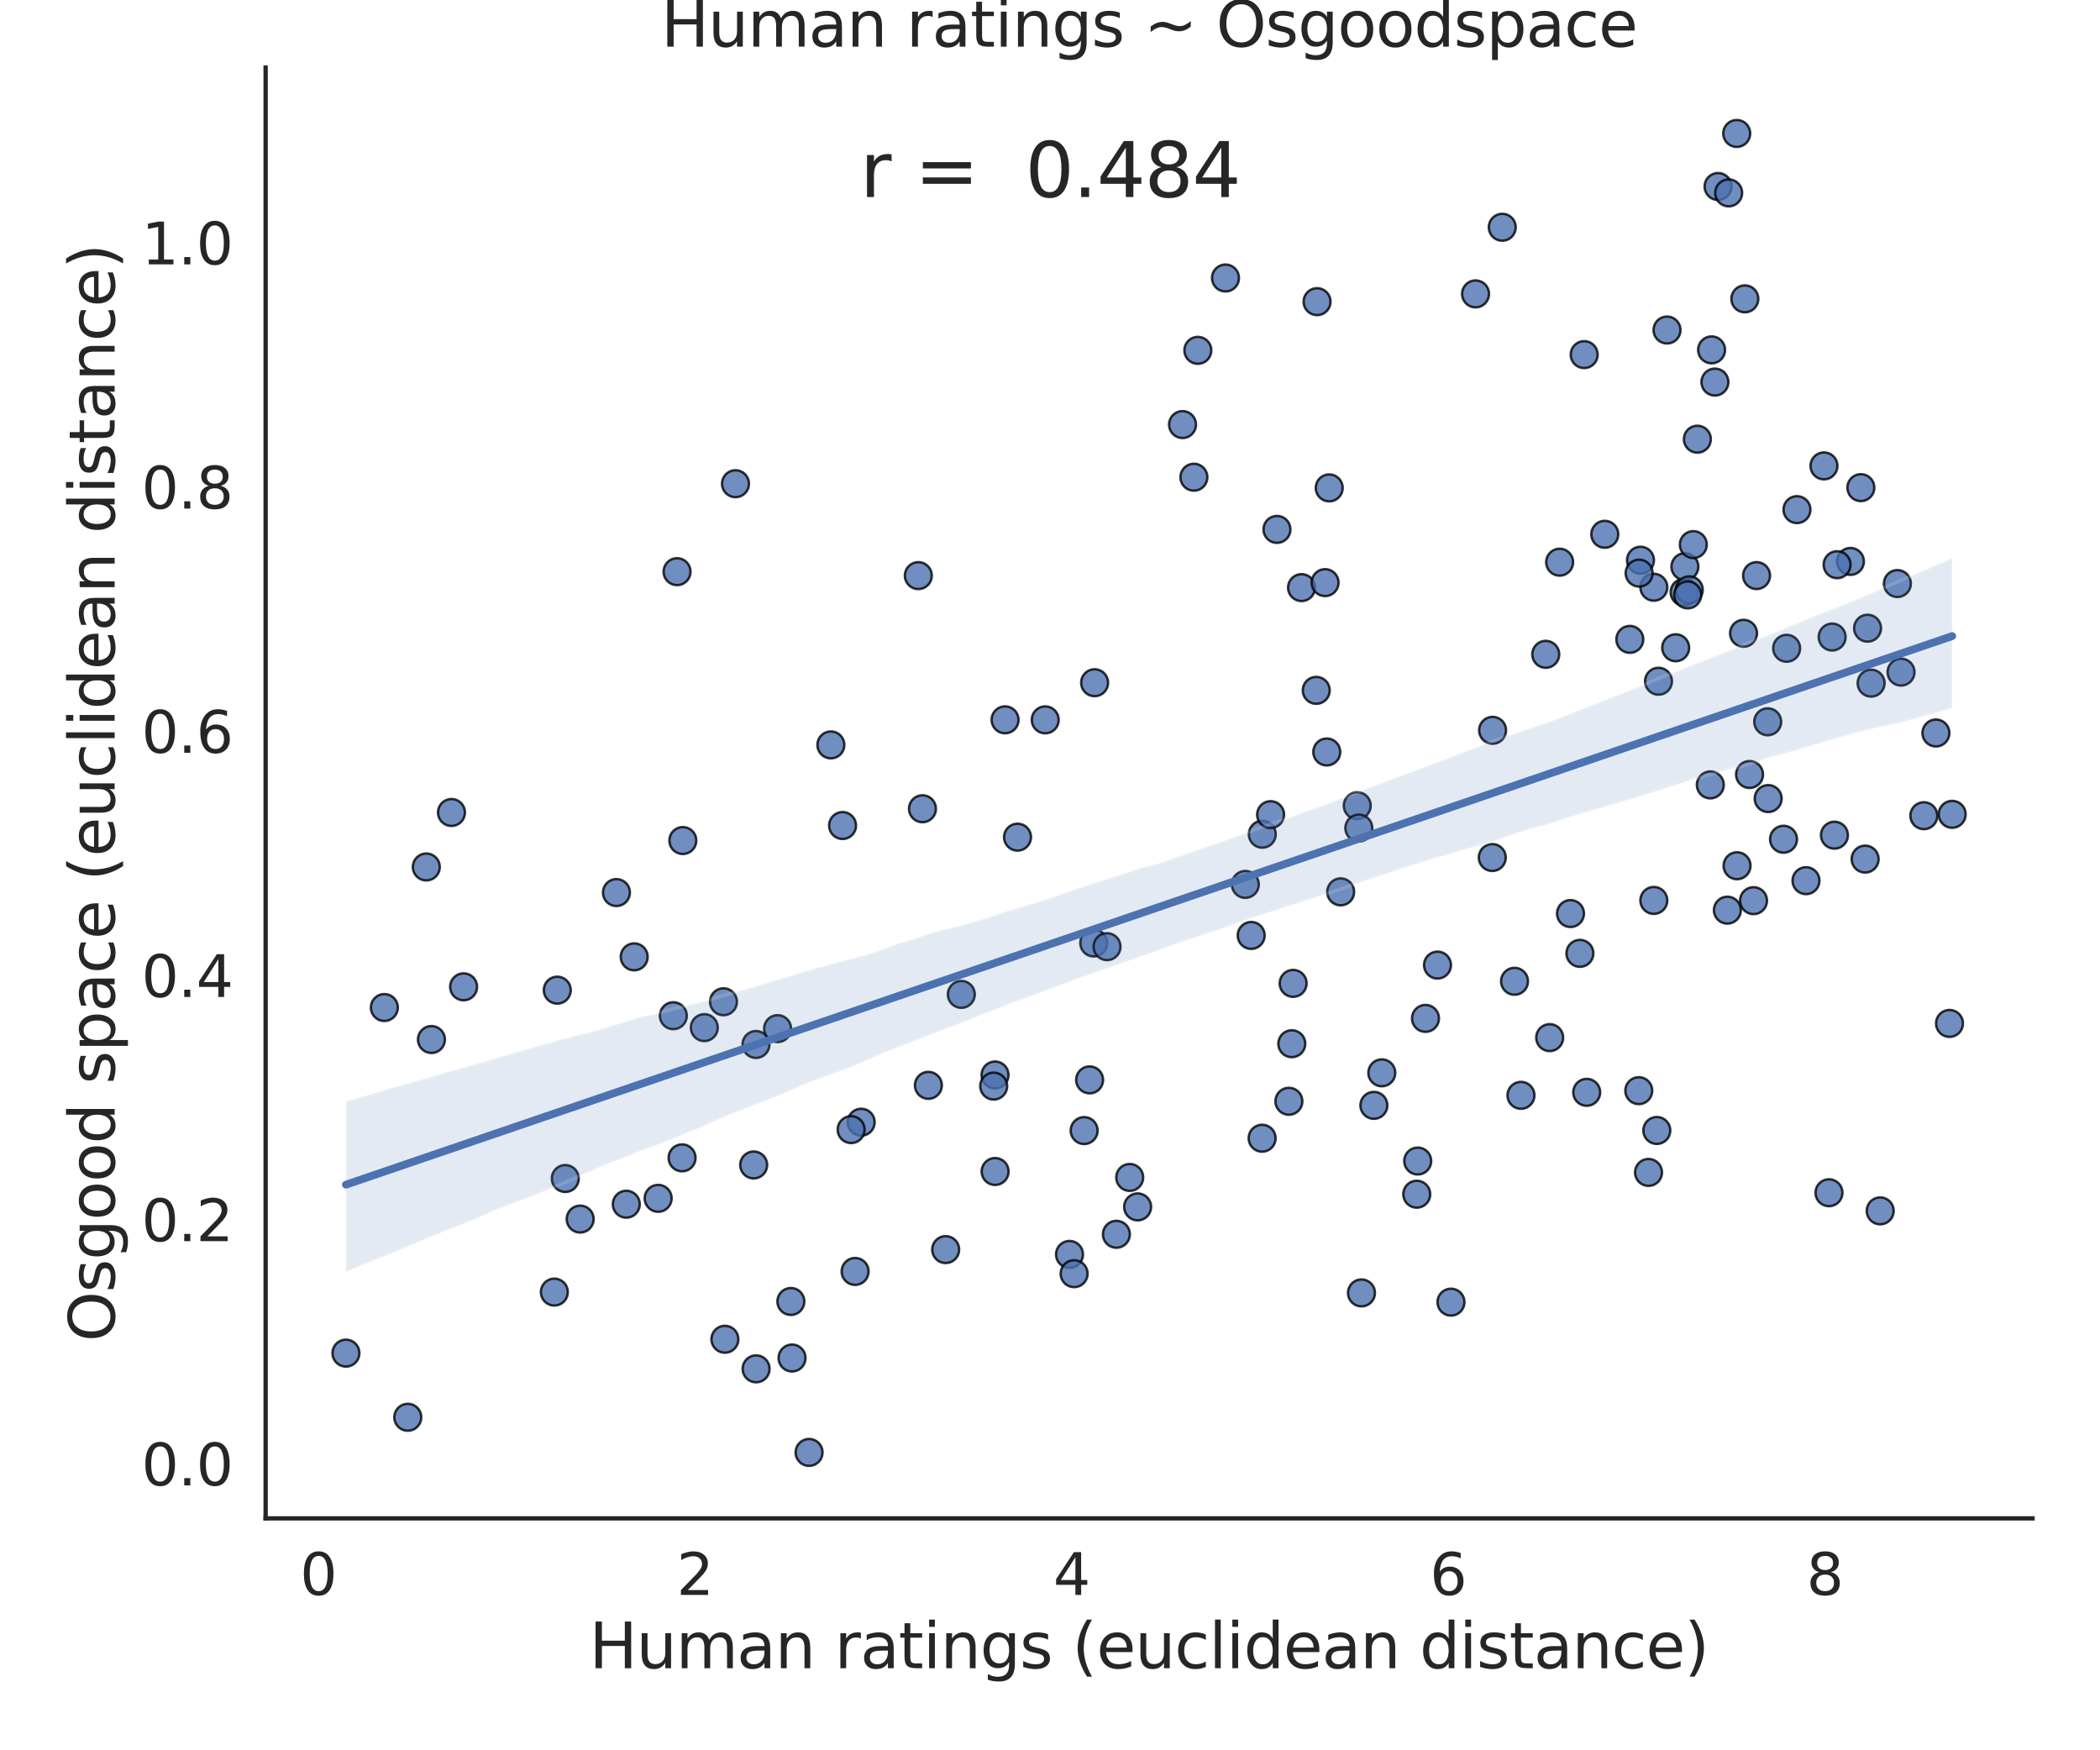 <?xml version="1.0" encoding="utf-8" standalone="no"?>
<!DOCTYPE svg PUBLIC "-//W3C//DTD SVG 1.1//EN"
  "http://www.w3.org/Graphics/SVG/1.1/DTD/svg11.dtd">
<svg xmlns:xlink="http://www.w3.org/1999/xlink" width="604.8pt" height="504pt" viewBox="0 0 604.8 504" xmlns="http://www.w3.org/2000/svg" version="1.1">
 <defs>
  <style type="text/css">*{stroke-linejoin: round; stroke-linecap: butt}</style>
 </defs>
 <g id="figure_1">
  <g id="patch_1">
   <path d="M 0 504 
L 604.8 504 
L 604.8 0 
L 0 0 
z
" style="fill: #ffffff"/>
  </g>
  <g id="axes_1">
   <g id="patch_2">
    <path d="M 76.5 437.22 
L 585.36 437.22 
L 585.36 19.44 
L 76.5 19.44 
z
" style="fill: #ffffff"/>
   </g>
   <g id="matplotlib.axis_1">
    <g id="xtick_1">
     <g id="text_1">
      <!-- 0 -->
      <g style="fill: #262626" transform="translate(86.401 459.257) scale(0.165 -0.165)">
       <defs>
        <path id="DejaVuSans-30" d="M 2034 4250 
Q 1547 4250 1301 3770 
Q 1056 3291 1056 2328 
Q 1056 1369 1301 889 
Q 1547 409 2034 409 
Q 2525 409 2770 889 
Q 3016 1369 3016 2328 
Q 3016 3291 2770 3770 
Q 2525 4250 2034 4250 
z
M 2034 4750 
Q 2819 4750 3233 4129 
Q 3647 3509 3647 2328 
Q 3647 1150 3233 529 
Q 2819 -91 2034 -91 
Q 1250 -91 836 529 
Q 422 1150 422 2328 
Q 422 3509 836 4129 
Q 1250 4750 2034 4750 
z
" transform="scale(0.016)"/>
       </defs>
       <use xlink:href="#DejaVuSans-30"/>
      </g>
     </g>
    </g>
    <g id="xtick_2">
     <g id="text_2">
      <!-- 2 -->
      <g style="fill: #262626" transform="translate(194.866 459.257) scale(0.165 -0.165)">
       <defs>
        <path id="DejaVuSans-32" d="M 1228 531 
L 3431 531 
L 3431 0 
L 469 0 
L 469 531 
Q 828 903 1448 1529 
Q 2069 2156 2228 2338 
Q 2531 2678 2651 2914 
Q 2772 3150 2772 3378 
Q 2772 3750 2511 3984 
Q 2250 4219 1831 4219 
Q 1534 4219 1204 4116 
Q 875 4013 500 3803 
L 500 4441 
Q 881 4594 1212 4672 
Q 1544 4750 1819 4750 
Q 2544 4750 2975 4387 
Q 3406 4025 3406 3419 
Q 3406 3131 3298 2873 
Q 3191 2616 2906 2266 
Q 2828 2175 2409 1742 
Q 1991 1309 1228 531 
z
" transform="scale(0.016)"/>
       </defs>
       <use xlink:href="#DejaVuSans-32"/>
      </g>
     </g>
    </g>
    <g id="xtick_3">
     <g id="text_3">
      <!-- 4 -->
      <g style="fill: #262626" transform="translate(303.332 459.257) scale(0.165 -0.165)">
       <defs>
        <path id="DejaVuSans-34" d="M 2419 4116 
L 825 1625 
L 2419 1625 
L 2419 4116 
z
M 2253 4666 
L 3047 4666 
L 3047 1625 
L 3713 1625 
L 3713 1100 
L 3047 1100 
L 3047 0 
L 2419 0 
L 2419 1100 
L 313 1100 
L 313 1709 
L 2253 4666 
z
" transform="scale(0.016)"/>
       </defs>
       <use xlink:href="#DejaVuSans-34"/>
      </g>
     </g>
    </g>
    <g id="xtick_4">
     <g id="text_4">
      <!-- 6 -->
      <g style="fill: #262626" transform="translate(411.797 459.257) scale(0.165 -0.165)">
       <defs>
        <path id="DejaVuSans-36" d="M 2113 2584 
Q 1688 2584 1439 2293 
Q 1191 2003 1191 1497 
Q 1191 994 1439 701 
Q 1688 409 2113 409 
Q 2538 409 2786 701 
Q 3034 994 3034 1497 
Q 3034 2003 2786 2293 
Q 2538 2584 2113 2584 
z
M 3366 4563 
L 3366 3988 
Q 3128 4100 2886 4159 
Q 2644 4219 2406 4219 
Q 1781 4219 1451 3797 
Q 1122 3375 1075 2522 
Q 1259 2794 1537 2939 
Q 1816 3084 2150 3084 
Q 2853 3084 3261 2657 
Q 3669 2231 3669 1497 
Q 3669 778 3244 343 
Q 2819 -91 2113 -91 
Q 1303 -91 875 529 
Q 447 1150 447 2328 
Q 447 3434 972 4092 
Q 1497 4750 2381 4750 
Q 2619 4750 2861 4703 
Q 3103 4656 3366 4563 
z
" transform="scale(0.016)"/>
       </defs>
       <use xlink:href="#DejaVuSans-36"/>
      </g>
     </g>
    </g>
    <g id="xtick_5">
     <g id="text_5">
      <!-- 8 -->
      <g style="fill: #262626" transform="translate(520.263 459.257) scale(0.165 -0.165)">
       <defs>
        <path id="DejaVuSans-38" d="M 2034 2216 
Q 1584 2216 1326 1975 
Q 1069 1734 1069 1313 
Q 1069 891 1326 650 
Q 1584 409 2034 409 
Q 2484 409 2743 651 
Q 3003 894 3003 1313 
Q 3003 1734 2745 1975 
Q 2488 2216 2034 2216 
z
M 1403 2484 
Q 997 2584 770 2862 
Q 544 3141 544 3541 
Q 544 4100 942 4425 
Q 1341 4750 2034 4750 
Q 2731 4750 3128 4425 
Q 3525 4100 3525 3541 
Q 3525 3141 3298 2862 
Q 3072 2584 2669 2484 
Q 3125 2378 3379 2068 
Q 3634 1759 3634 1313 
Q 3634 634 3220 271 
Q 2806 -91 2034 -91 
Q 1263 -91 848 271 
Q 434 634 434 1313 
Q 434 1759 690 2068 
Q 947 2378 1403 2484 
z
M 1172 3481 
Q 1172 3119 1398 2916 
Q 1625 2713 2034 2713 
Q 2441 2713 2670 2916 
Q 2900 3119 2900 3481 
Q 2900 3844 2670 4047 
Q 2441 4250 2034 4250 
Q 1625 4250 1398 4047 
Q 1172 3844 1172 3481 
z
" transform="scale(0.016)"/>
       </defs>
       <use xlink:href="#DejaVuSans-38"/>
      </g>
     </g>
    </g>
    <g id="text_6">
     <!-- Human ratings (euclidean distance) -->
     <g style="fill: #262626" transform="translate(169.722 480.366) scale(0.18 -0.18)">
      <defs>
       <path id="DejaVuSans-48" d="M 628 4666 
L 1259 4666 
L 1259 2753 
L 3553 2753 
L 3553 4666 
L 4184 4666 
L 4184 0 
L 3553 0 
L 3553 2222 
L 1259 2222 
L 1259 0 
L 628 0 
L 628 4666 
z
" transform="scale(0.016)"/>
       <path id="DejaVuSans-75" d="M 544 1381 
L 544 3500 
L 1119 3500 
L 1119 1403 
Q 1119 906 1312 657 
Q 1506 409 1894 409 
Q 2359 409 2629 706 
Q 2900 1003 2900 1516 
L 2900 3500 
L 3475 3500 
L 3475 0 
L 2900 0 
L 2900 538 
Q 2691 219 2414 64 
Q 2138 -91 1772 -91 
Q 1169 -91 856 284 
Q 544 659 544 1381 
z
M 1991 3584 
L 1991 3584 
z
" transform="scale(0.016)"/>
       <path id="DejaVuSans-6d" d="M 3328 2828 
Q 3544 3216 3844 3400 
Q 4144 3584 4550 3584 
Q 5097 3584 5394 3201 
Q 5691 2819 5691 2113 
L 5691 0 
L 5113 0 
L 5113 2094 
Q 5113 2597 4934 2840 
Q 4756 3084 4391 3084 
Q 3944 3084 3684 2787 
Q 3425 2491 3425 1978 
L 3425 0 
L 2847 0 
L 2847 2094 
Q 2847 2600 2669 2842 
Q 2491 3084 2119 3084 
Q 1678 3084 1418 2786 
Q 1159 2488 1159 1978 
L 1159 0 
L 581 0 
L 581 3500 
L 1159 3500 
L 1159 2956 
Q 1356 3278 1631 3431 
Q 1906 3584 2284 3584 
Q 2666 3584 2933 3390 
Q 3200 3197 3328 2828 
z
" transform="scale(0.016)"/>
       <path id="DejaVuSans-61" d="M 2194 1759 
Q 1497 1759 1228 1600 
Q 959 1441 959 1056 
Q 959 750 1161 570 
Q 1363 391 1709 391 
Q 2188 391 2477 730 
Q 2766 1069 2766 1631 
L 2766 1759 
L 2194 1759 
z
M 3341 1997 
L 3341 0 
L 2766 0 
L 2766 531 
Q 2569 213 2275 61 
Q 1981 -91 1556 -91 
Q 1019 -91 701 211 
Q 384 513 384 1019 
Q 384 1609 779 1909 
Q 1175 2209 1959 2209 
L 2766 2209 
L 2766 2266 
Q 2766 2663 2505 2880 
Q 2244 3097 1772 3097 
Q 1472 3097 1187 3025 
Q 903 2953 641 2809 
L 641 3341 
Q 956 3463 1253 3523 
Q 1550 3584 1831 3584 
Q 2591 3584 2966 3190 
Q 3341 2797 3341 1997 
z
" transform="scale(0.016)"/>
       <path id="DejaVuSans-6e" d="M 3513 2113 
L 3513 0 
L 2938 0 
L 2938 2094 
Q 2938 2591 2744 2837 
Q 2550 3084 2163 3084 
Q 1697 3084 1428 2787 
Q 1159 2491 1159 1978 
L 1159 0 
L 581 0 
L 581 3500 
L 1159 3500 
L 1159 2956 
Q 1366 3272 1645 3428 
Q 1925 3584 2291 3584 
Q 2894 3584 3203 3211 
Q 3513 2838 3513 2113 
z
" transform="scale(0.016)"/>
       <path id="DejaVuSans-20" transform="scale(0.016)"/>
       <path id="DejaVuSans-72" d="M 2631 2963 
Q 2534 3019 2420 3045 
Q 2306 3072 2169 3072 
Q 1681 3072 1420 2755 
Q 1159 2438 1159 1844 
L 1159 0 
L 581 0 
L 581 3500 
L 1159 3500 
L 1159 2956 
Q 1341 3275 1631 3429 
Q 1922 3584 2338 3584 
Q 2397 3584 2469 3576 
Q 2541 3569 2628 3553 
L 2631 2963 
z
" transform="scale(0.016)"/>
       <path id="DejaVuSans-74" d="M 1172 4494 
L 1172 3500 
L 2356 3500 
L 2356 3053 
L 1172 3053 
L 1172 1153 
Q 1172 725 1289 603 
Q 1406 481 1766 481 
L 2356 481 
L 2356 0 
L 1766 0 
Q 1100 0 847 248 
Q 594 497 594 1153 
L 594 3053 
L 172 3053 
L 172 3500 
L 594 3500 
L 594 4494 
L 1172 4494 
z
" transform="scale(0.016)"/>
       <path id="DejaVuSans-69" d="M 603 3500 
L 1178 3500 
L 1178 0 
L 603 0 
L 603 3500 
z
M 603 4863 
L 1178 4863 
L 1178 4134 
L 603 4134 
L 603 4863 
z
" transform="scale(0.016)"/>
       <path id="DejaVuSans-67" d="M 2906 1791 
Q 2906 2416 2648 2759 
Q 2391 3103 1925 3103 
Q 1463 3103 1205 2759 
Q 947 2416 947 1791 
Q 947 1169 1205 825 
Q 1463 481 1925 481 
Q 2391 481 2648 825 
Q 2906 1169 2906 1791 
z
M 3481 434 
Q 3481 -459 3084 -895 
Q 2688 -1331 1869 -1331 
Q 1566 -1331 1297 -1286 
Q 1028 -1241 775 -1147 
L 775 -588 
Q 1028 -725 1275 -790 
Q 1522 -856 1778 -856 
Q 2344 -856 2625 -561 
Q 2906 -266 2906 331 
L 2906 616 
Q 2728 306 2450 153 
Q 2172 0 1784 0 
Q 1141 0 747 490 
Q 353 981 353 1791 
Q 353 2603 747 3093 
Q 1141 3584 1784 3584 
Q 2172 3584 2450 3431 
Q 2728 3278 2906 2969 
L 2906 3500 
L 3481 3500 
L 3481 434 
z
" transform="scale(0.016)"/>
       <path id="DejaVuSans-73" d="M 2834 3397 
L 2834 2853 
Q 2591 2978 2328 3040 
Q 2066 3103 1784 3103 
Q 1356 3103 1142 2972 
Q 928 2841 928 2578 
Q 928 2378 1081 2264 
Q 1234 2150 1697 2047 
L 1894 2003 
Q 2506 1872 2764 1633 
Q 3022 1394 3022 966 
Q 3022 478 2636 193 
Q 2250 -91 1575 -91 
Q 1294 -91 989 -36 
Q 684 19 347 128 
L 347 722 
Q 666 556 975 473 
Q 1284 391 1588 391 
Q 1994 391 2212 530 
Q 2431 669 2431 922 
Q 2431 1156 2273 1281 
Q 2116 1406 1581 1522 
L 1381 1569 
Q 847 1681 609 1914 
Q 372 2147 372 2553 
Q 372 3047 722 3315 
Q 1072 3584 1716 3584 
Q 2034 3584 2315 3537 
Q 2597 3491 2834 3397 
z
" transform="scale(0.016)"/>
       <path id="DejaVuSans-28" d="M 1984 4856 
Q 1566 4138 1362 3434 
Q 1159 2731 1159 2009 
Q 1159 1288 1364 580 
Q 1569 -128 1984 -844 
L 1484 -844 
Q 1016 -109 783 600 
Q 550 1309 550 2009 
Q 550 2706 781 3412 
Q 1013 4119 1484 4856 
L 1984 4856 
z
" transform="scale(0.016)"/>
       <path id="DejaVuSans-65" d="M 3597 1894 
L 3597 1613 
L 953 1613 
Q 991 1019 1311 708 
Q 1631 397 2203 397 
Q 2534 397 2845 478 
Q 3156 559 3463 722 
L 3463 178 
Q 3153 47 2828 -22 
Q 2503 -91 2169 -91 
Q 1331 -91 842 396 
Q 353 884 353 1716 
Q 353 2575 817 3079 
Q 1281 3584 2069 3584 
Q 2775 3584 3186 3129 
Q 3597 2675 3597 1894 
z
M 3022 2063 
Q 3016 2534 2758 2815 
Q 2500 3097 2075 3097 
Q 1594 3097 1305 2825 
Q 1016 2553 972 2059 
L 3022 2063 
z
" transform="scale(0.016)"/>
       <path id="DejaVuSans-63" d="M 3122 3366 
L 3122 2828 
Q 2878 2963 2633 3030 
Q 2388 3097 2138 3097 
Q 1578 3097 1268 2742 
Q 959 2388 959 1747 
Q 959 1106 1268 751 
Q 1578 397 2138 397 
Q 2388 397 2633 464 
Q 2878 531 3122 666 
L 3122 134 
Q 2881 22 2623 -34 
Q 2366 -91 2075 -91 
Q 1284 -91 818 406 
Q 353 903 353 1747 
Q 353 2603 823 3093 
Q 1294 3584 2113 3584 
Q 2378 3584 2631 3529 
Q 2884 3475 3122 3366 
z
" transform="scale(0.016)"/>
       <path id="DejaVuSans-6c" d="M 603 4863 
L 1178 4863 
L 1178 0 
L 603 0 
L 603 4863 
z
" transform="scale(0.016)"/>
       <path id="DejaVuSans-64" d="M 2906 2969 
L 2906 4863 
L 3481 4863 
L 3481 0 
L 2906 0 
L 2906 525 
Q 2725 213 2448 61 
Q 2172 -91 1784 -91 
Q 1150 -91 751 415 
Q 353 922 353 1747 
Q 353 2572 751 3078 
Q 1150 3584 1784 3584 
Q 2172 3584 2448 3432 
Q 2725 3281 2906 2969 
z
M 947 1747 
Q 947 1113 1208 752 
Q 1469 391 1925 391 
Q 2381 391 2643 752 
Q 2906 1113 2906 1747 
Q 2906 2381 2643 2742 
Q 2381 3103 1925 3103 
Q 1469 3103 1208 2742 
Q 947 2381 947 1747 
z
" transform="scale(0.016)"/>
       <path id="DejaVuSans-29" d="M 513 4856 
L 1013 4856 
Q 1481 4119 1714 3412 
Q 1947 2706 1947 2009 
Q 1947 1309 1714 600 
Q 1481 -109 1013 -844 
L 513 -844 
Q 928 -128 1133 580 
Q 1338 1288 1338 2009 
Q 1338 2731 1133 3434 
Q 928 4138 513 4856 
z
" transform="scale(0.016)"/>
      </defs>
      <use xlink:href="#DejaVuSans-48"/>
      <use xlink:href="#DejaVuSans-75" x="75.195"/>
      <use xlink:href="#DejaVuSans-6d" x="138.574"/>
      <use xlink:href="#DejaVuSans-61" x="235.986"/>
      <use xlink:href="#DejaVuSans-6e" x="297.266"/>
      <use xlink:href="#DejaVuSans-20" x="360.645"/>
      <use xlink:href="#DejaVuSans-72" x="392.432"/>
      <use xlink:href="#DejaVuSans-61" x="433.545"/>
      <use xlink:href="#DejaVuSans-74" x="494.824"/>
      <use xlink:href="#DejaVuSans-69" x="534.033"/>
      <use xlink:href="#DejaVuSans-6e" x="561.816"/>
      <use xlink:href="#DejaVuSans-67" x="625.195"/>
      <use xlink:href="#DejaVuSans-73" x="688.672"/>
      <use xlink:href="#DejaVuSans-20" x="740.771"/>
      <use xlink:href="#DejaVuSans-28" x="772.559"/>
      <use xlink:href="#DejaVuSans-65" x="811.572"/>
      <use xlink:href="#DejaVuSans-75" x="873.096"/>
      <use xlink:href="#DejaVuSans-63" x="936.475"/>
      <use xlink:href="#DejaVuSans-6c" x="991.455"/>
      <use xlink:href="#DejaVuSans-69" x="1019.238"/>
      <use xlink:href="#DejaVuSans-64" x="1047.021"/>
      <use xlink:href="#DejaVuSans-65" x="1110.498"/>
      <use xlink:href="#DejaVuSans-61" x="1172.021"/>
      <use xlink:href="#DejaVuSans-6e" x="1233.301"/>
      <use xlink:href="#DejaVuSans-20" x="1296.68"/>
      <use xlink:href="#DejaVuSans-64" x="1328.467"/>
      <use xlink:href="#DejaVuSans-69" x="1391.943"/>
      <use xlink:href="#DejaVuSans-73" x="1419.727"/>
      <use xlink:href="#DejaVuSans-74" x="1471.826"/>
      <use xlink:href="#DejaVuSans-61" x="1511.035"/>
      <use xlink:href="#DejaVuSans-6e" x="1572.314"/>
      <use xlink:href="#DejaVuSans-63" x="1635.693"/>
      <use xlink:href="#DejaVuSans-65" x="1690.674"/>
      <use xlink:href="#DejaVuSans-29" x="1752.197"/>
     </g>
    </g>
   </g>
   <g id="matplotlib.axis_2">
    <g id="ytick_1">
     <g id="text_7">
      <!-- 0.0 -->
      <g style="fill: #262626" transform="translate(40.76 427.723) scale(0.165 -0.165)">
       <defs>
        <path id="DejaVuSans-2e" d="M 684 794 
L 1344 794 
L 1344 0 
L 684 0 
L 684 794 
z
" transform="scale(0.016)"/>
       </defs>
       <use xlink:href="#DejaVuSans-30"/>
       <use xlink:href="#DejaVuSans-2e" x="63.623"/>
       <use xlink:href="#DejaVuSans-30" x="95.41"/>
      </g>
     </g>
    </g>
    <g id="ytick_2">
     <g id="text_8">
      <!-- 0.2 -->
      <g style="fill: #262626" transform="translate(40.76 357.404) scale(0.165 -0.165)">
       <use xlink:href="#DejaVuSans-30"/>
       <use xlink:href="#DejaVuSans-2e" x="63.623"/>
       <use xlink:href="#DejaVuSans-32" x="95.41"/>
      </g>
     </g>
    </g>
    <g id="ytick_3">
     <g id="text_9">
      <!-- 0.4 -->
      <g style="fill: #262626" transform="translate(40.76 287.085) scale(0.165 -0.165)">
       <use xlink:href="#DejaVuSans-30"/>
       <use xlink:href="#DejaVuSans-2e" x="63.623"/>
       <use xlink:href="#DejaVuSans-34" x="95.41"/>
      </g>
     </g>
    </g>
    <g id="ytick_4">
     <g id="text_10">
      <!-- 0.6 -->
      <g style="fill: #262626" transform="translate(40.76 216.765) scale(0.165 -0.165)">
       <use xlink:href="#DejaVuSans-30"/>
       <use xlink:href="#DejaVuSans-2e" x="63.623"/>
       <use xlink:href="#DejaVuSans-36" x="95.41"/>
      </g>
     </g>
    </g>
    <g id="ytick_5">
     <g id="text_11">
      <!-- 0.8 -->
      <g style="fill: #262626" transform="translate(40.76 146.446) scale(0.165 -0.165)">
       <use xlink:href="#DejaVuSans-30"/>
       <use xlink:href="#DejaVuSans-2e" x="63.623"/>
       <use xlink:href="#DejaVuSans-38" x="95.41"/>
      </g>
     </g>
    </g>
    <g id="ytick_6">
     <g id="text_12">
      <!-- 1.0 -->
      <g style="fill: #262626" transform="translate(40.76 76.127) scale(0.165 -0.165)">
       <defs>
        <path id="DejaVuSans-31" d="M 794 531 
L 1825 531 
L 1825 4091 
L 703 3866 
L 703 4441 
L 1819 4666 
L 2450 4666 
L 2450 531 
L 3481 531 
L 3481 0 
L 794 0 
L 794 531 
z
" transform="scale(0.016)"/>
       </defs>
       <use xlink:href="#DejaVuSans-31"/>
       <use xlink:href="#DejaVuSans-2e" x="63.623"/>
       <use xlink:href="#DejaVuSans-30" x="95.41"/>
      </g>
     </g>
    </g>
    <g id="text_13">
     <!-- Osgood space (euclidean distance) -->
     <g style="fill: #262626" transform="translate(33.016 386.349) rotate(-90) scale(0.18 -0.18)">
      <defs>
       <path id="DejaVuSans-4f" d="M 2522 4238 
Q 1834 4238 1429 3725 
Q 1025 3213 1025 2328 
Q 1025 1447 1429 934 
Q 1834 422 2522 422 
Q 3209 422 3611 934 
Q 4013 1447 4013 2328 
Q 4013 3213 3611 3725 
Q 3209 4238 2522 4238 
z
M 2522 4750 
Q 3503 4750 4090 4092 
Q 4678 3434 4678 2328 
Q 4678 1225 4090 567 
Q 3503 -91 2522 -91 
Q 1538 -91 948 565 
Q 359 1222 359 2328 
Q 359 3434 948 4092 
Q 1538 4750 2522 4750 
z
" transform="scale(0.016)"/>
       <path id="DejaVuSans-6f" d="M 1959 3097 
Q 1497 3097 1228 2736 
Q 959 2375 959 1747 
Q 959 1119 1226 758 
Q 1494 397 1959 397 
Q 2419 397 2687 759 
Q 2956 1122 2956 1747 
Q 2956 2369 2687 2733 
Q 2419 3097 1959 3097 
z
M 1959 3584 
Q 2709 3584 3137 3096 
Q 3566 2609 3566 1747 
Q 3566 888 3137 398 
Q 2709 -91 1959 -91 
Q 1206 -91 779 398 
Q 353 888 353 1747 
Q 353 2609 779 3096 
Q 1206 3584 1959 3584 
z
" transform="scale(0.016)"/>
       <path id="DejaVuSans-70" d="M 1159 525 
L 1159 -1331 
L 581 -1331 
L 581 3500 
L 1159 3500 
L 1159 2969 
Q 1341 3281 1617 3432 
Q 1894 3584 2278 3584 
Q 2916 3584 3314 3078 
Q 3713 2572 3713 1747 
Q 3713 922 3314 415 
Q 2916 -91 2278 -91 
Q 1894 -91 1617 61 
Q 1341 213 1159 525 
z
M 3116 1747 
Q 3116 2381 2855 2742 
Q 2594 3103 2138 3103 
Q 1681 3103 1420 2742 
Q 1159 2381 1159 1747 
Q 1159 1113 1420 752 
Q 1681 391 2138 391 
Q 2594 391 2855 752 
Q 3116 1113 3116 1747 
z
" transform="scale(0.016)"/>
      </defs>
      <use xlink:href="#DejaVuSans-4f"/>
      <use xlink:href="#DejaVuSans-73" x="78.711"/>
      <use xlink:href="#DejaVuSans-67" x="130.811"/>
      <use xlink:href="#DejaVuSans-6f" x="194.287"/>
      <use xlink:href="#DejaVuSans-6f" x="255.469"/>
      <use xlink:href="#DejaVuSans-64" x="316.65"/>
      <use xlink:href="#DejaVuSans-20" x="380.127"/>
      <use xlink:href="#DejaVuSans-73" x="411.914"/>
      <use xlink:href="#DejaVuSans-70" x="464.014"/>
      <use xlink:href="#DejaVuSans-61" x="527.49"/>
      <use xlink:href="#DejaVuSans-63" x="588.77"/>
      <use xlink:href="#DejaVuSans-65" x="643.75"/>
      <use xlink:href="#DejaVuSans-20" x="705.273"/>
      <use xlink:href="#DejaVuSans-28" x="737.061"/>
      <use xlink:href="#DejaVuSans-65" x="776.074"/>
      <use xlink:href="#DejaVuSans-75" x="837.598"/>
      <use xlink:href="#DejaVuSans-63" x="900.977"/>
      <use xlink:href="#DejaVuSans-6c" x="955.957"/>
      <use xlink:href="#DejaVuSans-69" x="983.74"/>
      <use xlink:href="#DejaVuSans-64" x="1011.523"/>
      <use xlink:href="#DejaVuSans-65" x="1075"/>
      <use xlink:href="#DejaVuSans-61" x="1136.523"/>
      <use xlink:href="#DejaVuSans-6e" x="1197.803"/>
      <use xlink:href="#DejaVuSans-20" x="1261.182"/>
      <use xlink:href="#DejaVuSans-64" x="1292.969"/>
      <use xlink:href="#DejaVuSans-69" x="1356.445"/>
      <use xlink:href="#DejaVuSans-73" x="1384.229"/>
      <use xlink:href="#DejaVuSans-74" x="1436.328"/>
      <use xlink:href="#DejaVuSans-61" x="1475.537"/>
      <use xlink:href="#DejaVuSans-6e" x="1536.816"/>
      <use xlink:href="#DejaVuSans-63" x="1600.195"/>
      <use xlink:href="#DejaVuSans-65" x="1655.176"/>
      <use xlink:href="#DejaVuSans-29" x="1716.699"/>
     </g>
    </g>
   </g>
   <g id="PathCollection_1">
    <defs>
     <path id="m9471e8bf8e" d="M 0 3.873 
C 1.027 3.873 2.012 3.465 2.739 2.739 
C 3.465 2.012 3.873 1.027 3.873 0 
C 3.873 -1.027 3.465 -2.012 2.739 -2.739 
C 2.012 -3.465 1.027 -3.873 0 -3.873 
C -1.027 -3.873 -2.012 -3.465 -2.739 -2.739 
C -3.465 -2.012 -3.873 -1.027 -3.873 0 
C -3.873 1.027 -3.465 2.012 -2.739 2.739 
C -2.012 3.465 -1.027 3.873 0 3.873 
z
" style="stroke: #000000; stroke-opacity: 0.8; stroke-width: 0.7"/>
    </defs>
    <g clip-path="url(#p2362040a1e)">
     <use xlink:href="#m9471e8bf8e" x="193.917" y="292.479" style="fill: #4c72b0; fill-opacity: 0.8; stroke: #000000; stroke-opacity: 0.8; stroke-width: 0.7"/>
     <use xlink:href="#m9471e8bf8e" x="455.011" y="274.519" style="fill: #4c72b0; fill-opacity: 0.8; stroke: #000000; stroke-opacity: 0.8; stroke-width: 0.7"/>
     <use xlink:href="#m9471e8bf8e" x="379.078" y="198.79" style="fill: #4c72b0; fill-opacity: 0.8; stroke: #000000; stroke-opacity: 0.8; stroke-width: 0.7"/>
     <use xlink:href="#m9471e8bf8e" x="363.493" y="327.754" style="fill: #4c72b0; fill-opacity: 0.8; stroke: #000000; stroke-opacity: 0.8; stroke-width: 0.7"/>
     <use xlink:href="#m9471e8bf8e" x="265.669" y="232.882" style="fill: #4c72b0; fill-opacity: 0.8; stroke: #000000; stroke-opacity: 0.8; stroke-width: 0.7"/>
     <use xlink:href="#m9471e8bf8e" x="246.27" y="366.115" style="fill: #4c72b0; fill-opacity: 0.8; stroke: #000000; stroke-opacity: 0.8; stroke-width: 0.7"/>
     <use xlink:href="#m9471e8bf8e" x="395.679" y="318.292" style="fill: #4c72b0; fill-opacity: 0.8; stroke: #000000; stroke-opacity: 0.8; stroke-width: 0.7"/>
     <use xlink:href="#m9471e8bf8e" x="308.02" y="361.213" style="fill: #4c72b0; fill-opacity: 0.8; stroke: #000000; stroke-opacity: 0.8; stroke-width: 0.7"/>
     <use xlink:href="#m9471e8bf8e" x="177.535" y="257.015" style="fill: #4c72b0; fill-opacity: 0.8; stroke: #000000; stroke-opacity: 0.8; stroke-width: 0.7"/>
     <use xlink:href="#m9471e8bf8e" x="160.494" y="285.12" style="fill: #4c72b0; fill-opacity: 0.8; stroke: #000000; stroke-opacity: 0.8; stroke-width: 0.7"/>
     <use xlink:href="#m9471e8bf8e" x="477.16" y="325.522" style="fill: #4c72b0; fill-opacity: 0.8; stroke: #000000; stroke-opacity: 0.8; stroke-width: 0.7"/>
     <use xlink:href="#m9471e8bf8e" x="408.301" y="334.324" style="fill: #4c72b0; fill-opacity: 0.8; stroke: #000000; stroke-opacity: 0.8; stroke-width: 0.7"/>
     <use xlink:href="#m9471e8bf8e" x="133.52" y="284.157" style="fill: #4c72b0; fill-opacity: 0.8; stroke: #000000; stroke-opacity: 0.8; stroke-width: 0.7"/>
     <use xlink:href="#m9471e8bf8e" x="286.571" y="309.545" style="fill: #4c72b0; fill-opacity: 0.8; stroke: #000000; stroke-opacity: 0.8; stroke-width: 0.7"/>
     <use xlink:href="#m9471e8bf8e" x="217.757" y="394.163" style="fill: #4c72b0; fill-opacity: 0.8; stroke: #000000; stroke-opacity: 0.8; stroke-width: 0.7"/>
     <use xlink:href="#m9471e8bf8e" x="505.891" y="165.743" style="fill: #4c72b0; fill-opacity: 0.8; stroke: #000000; stroke-opacity: 0.8; stroke-width: 0.7"/>
     <use xlink:href="#m9471e8bf8e" x="500.179" y="38.43" style="fill: #4c72b0; fill-opacity: 0.8; stroke: #000000; stroke-opacity: 0.8; stroke-width: 0.7"/>
     <use xlink:href="#m9471e8bf8e" x="382.815" y="140.494" style="fill: #4c72b0; fill-opacity: 0.8; stroke: #000000; stroke-opacity: 0.8; stroke-width: 0.7"/>
     <use xlink:href="#m9471e8bf8e" x="485.025" y="170.538" style="fill: #4c72b0; fill-opacity: 0.8; stroke: #000000; stroke-opacity: 0.8; stroke-width: 0.7"/>
     <use xlink:href="#m9471e8bf8e" x="432.652" y="65.44" style="fill: #4c72b0; fill-opacity: 0.8; stroke: #000000; stroke-opacity: 0.8; stroke-width: 0.7"/>
     <use xlink:href="#m9471e8bf8e" x="352.941" y="80.052" style="fill: #4c72b0; fill-opacity: 0.8; stroke: #000000; stroke-opacity: 0.8; stroke-width: 0.7"/>
     <use xlink:href="#m9471e8bf8e" x="502.14" y="182.36" style="fill: #4c72b0; fill-opacity: 0.8; stroke: #000000; stroke-opacity: 0.8; stroke-width: 0.7"/>
     <use xlink:href="#m9471e8bf8e" x="494.801" y="53.703" style="fill: #4c72b0; fill-opacity: 0.8; stroke: #000000; stroke-opacity: 0.8; stroke-width: 0.7"/>
     <use xlink:href="#m9471e8bf8e" x="374.843" y="169.205" style="fill: #4c72b0; fill-opacity: 0.8; stroke: #000000; stroke-opacity: 0.8; stroke-width: 0.7"/>
     <use xlink:href="#m9471e8bf8e" x="477.65" y="196.166" style="fill: #4c72b0; fill-opacity: 0.8; stroke: #000000; stroke-opacity: 0.8; stroke-width: 0.7"/>
     <use xlink:href="#m9471e8bf8e" x="424.959" y="84.627" style="fill: #4c72b0; fill-opacity: 0.8; stroke: #000000; stroke-opacity: 0.8; stroke-width: 0.7"/>
     <use xlink:href="#m9471e8bf8e" x="344.977" y="100.884" style="fill: #4c72b0; fill-opacity: 0.8; stroke: #000000; stroke-opacity: 0.8; stroke-width: 0.7"/>
     <use xlink:href="#m9471e8bf8e" x="99.63" y="389.636" style="fill: #4c72b0; fill-opacity: 0.8; stroke: #000000; stroke-opacity: 0.8; stroke-width: 0.7"/>
     <use xlink:href="#m9471e8bf8e" x="500.273" y="249.292" style="fill: #4c72b0; fill-opacity: 0.8; stroke: #000000; stroke-opacity: 0.8; stroke-width: 0.7"/>
     <use xlink:href="#m9471e8bf8e" x="525.303" y="134.155" style="fill: #4c72b0; fill-opacity: 0.8; stroke: #000000; stroke-opacity: 0.8; stroke-width: 0.7"/>
     <use xlink:href="#m9471e8bf8e" x="485.252" y="163.17" style="fill: #4c72b0; fill-opacity: 0.8; stroke: #000000; stroke-opacity: 0.8; stroke-width: 0.7"/>
     <use xlink:href="#m9471e8bf8e" x="557.543" y="211.07" style="fill: #4c72b0; fill-opacity: 0.8; stroke: #000000; stroke-opacity: 0.8; stroke-width: 0.7"/>
     <use xlink:href="#m9471e8bf8e" x="517.524" y="146.751" style="fill: #4c72b0; fill-opacity: 0.8; stroke: #000000; stroke-opacity: 0.8; stroke-width: 0.7"/>
     <use xlink:href="#m9471e8bf8e" x="462.178" y="153.852" style="fill: #4c72b0; fill-opacity: 0.8; stroke: #000000; stroke-opacity: 0.8; stroke-width: 0.7"/>
     <use xlink:href="#m9471e8bf8e" x="217.722" y="300.759" style="fill: #4c72b0; fill-opacity: 0.8; stroke: #000000; stroke-opacity: 0.8; stroke-width: 0.7"/>
     <use xlink:href="#m9471e8bf8e" x="223.947" y="296.195" style="fill: #4c72b0; fill-opacity: 0.8; stroke: #000000; stroke-opacity: 0.8; stroke-width: 0.7"/>
     <use xlink:href="#m9471e8bf8e" x="469.39" y="184.109" style="fill: #4c72b0; fill-opacity: 0.8; stroke: #000000; stroke-opacity: 0.8; stroke-width: 0.7"/>
     <use xlink:href="#m9471e8bf8e" x="497.855" y="55.54" style="fill: #4c72b0; fill-opacity: 0.8; stroke: #000000; stroke-opacity: 0.8; stroke-width: 0.7"/>
     <use xlink:href="#m9471e8bf8e" x="476.308" y="169.1" style="fill: #4c72b0; fill-opacity: 0.8; stroke: #000000; stroke-opacity: 0.8; stroke-width: 0.7"/>
     <use xlink:href="#m9471e8bf8e" x="538.878" y="196.711" style="fill: #4c72b0; fill-opacity: 0.8; stroke: #000000; stroke-opacity: 0.8; stroke-width: 0.7"/>
     <use xlink:href="#m9471e8bf8e" x="502.515" y="86.054" style="fill: #4c72b0; fill-opacity: 0.8; stroke: #000000; stroke-opacity: 0.8; stroke-width: 0.7"/>
     <use xlink:href="#m9471e8bf8e" x="456.246" y="102.113" style="fill: #4c72b0; fill-opacity: 0.8; stroke: #000000; stroke-opacity: 0.8; stroke-width: 0.7"/>
     <use xlink:href="#m9471e8bf8e" x="228.109" y="391.045" style="fill: #4c72b0; fill-opacity: 0.8; stroke: #000000; stroke-opacity: 0.8; stroke-width: 0.7"/>
     <use xlink:href="#m9471e8bf8e" x="233.014" y="418.23" style="fill: #4c72b0; fill-opacity: 0.8; stroke: #000000; stroke-opacity: 0.8; stroke-width: 0.7"/>
     <use xlink:href="#m9471e8bf8e" x="124.255" y="299.334" style="fill: #4c72b0; fill-opacity: 0.8; stroke: #000000; stroke-opacity: 0.8; stroke-width: 0.7"/>
     <use xlink:href="#m9471e8bf8e" x="436.18" y="282.562" style="fill: #4c72b0; fill-opacity: 0.8; stroke: #000000; stroke-opacity: 0.8; stroke-width: 0.7"/>
     <use xlink:href="#m9471e8bf8e" x="486.512" y="169.846" style="fill: #4c72b0; fill-opacity: 0.8; stroke: #000000; stroke-opacity: 0.8; stroke-width: 0.7"/>
     <use xlink:href="#m9471e8bf8e" x="527.661" y="183.441" style="fill: #4c72b0; fill-opacity: 0.8; stroke: #000000; stroke-opacity: 0.8; stroke-width: 0.7"/>
     <use xlink:href="#m9471e8bf8e" x="562.23" y="234.486" style="fill: #4c72b0; fill-opacity: 0.8; stroke: #000000; stroke-opacity: 0.8; stroke-width: 0.7"/>
     <use xlink:href="#m9471e8bf8e" x="537.858" y="180.89" style="fill: #4c72b0; fill-opacity: 0.8; stroke: #000000; stroke-opacity: 0.8; stroke-width: 0.7"/>
     <use xlink:href="#m9471e8bf8e" x="514.551" y="186.677" style="fill: #4c72b0; fill-opacity: 0.8; stroke: #000000; stroke-opacity: 0.8; stroke-width: 0.7"/>
     <use xlink:href="#m9471e8bf8e" x="315.002" y="271.54" style="fill: #4c72b0; fill-opacity: 0.8; stroke: #000000; stroke-opacity: 0.8; stroke-width: 0.7"/>
     <use xlink:href="#m9471e8bf8e" x="318.826" y="272.598" style="fill: #4c72b0; fill-opacity: 0.8; stroke: #000000; stroke-opacity: 0.8; stroke-width: 0.7"/>
     <use xlink:href="#m9471e8bf8e" x="208.772" y="385.645" style="fill: #4c72b0; fill-opacity: 0.8; stroke: #000000; stroke-opacity: 0.8; stroke-width: 0.7"/>
     <use xlink:href="#m9471e8bf8e" x="182.651" y="275.53" style="fill: #4c72b0; fill-opacity: 0.8; stroke: #000000; stroke-opacity: 0.8; stroke-width: 0.7"/>
     <use xlink:href="#m9471e8bf8e" x="312.235" y="325.552" style="fill: #4c72b0; fill-opacity: 0.8; stroke: #000000; stroke-opacity: 0.8; stroke-width: 0.7"/>
     <use xlink:href="#m9471e8bf8e" x="382.108" y="216.535" style="fill: #4c72b0; fill-opacity: 0.8; stroke: #000000; stroke-opacity: 0.8; stroke-width: 0.7"/>
     <use xlink:href="#m9471e8bf8e" x="509.099" y="207.842" style="fill: #4c72b0; fill-opacity: 0.8; stroke: #000000; stroke-opacity: 0.8; stroke-width: 0.7"/>
     <use xlink:href="#m9471e8bf8e" x="497.486" y="262.081" style="fill: #4c72b0; fill-opacity: 0.8; stroke: #000000; stroke-opacity: 0.8; stroke-width: 0.7"/>
     <use xlink:href="#m9471e8bf8e" x="492.572" y="226.015" style="fill: #4c72b0; fill-opacity: 0.8; stroke: #000000; stroke-opacity: 0.8; stroke-width: 0.7"/>
     <use xlink:href="#m9471e8bf8e" x="509.232" y="229.949" style="fill: #4c72b0; fill-opacity: 0.8; stroke: #000000; stroke-opacity: 0.8; stroke-width: 0.7"/>
     <use xlink:href="#m9471e8bf8e" x="390.887" y="231.994" style="fill: #4c72b0; fill-opacity: 0.8; stroke: #000000; stroke-opacity: 0.8; stroke-width: 0.7"/>
     <use xlink:href="#m9471e8bf8e" x="391.339" y="238.442" style="fill: #4c72b0; fill-opacity: 0.8; stroke: #000000; stroke-opacity: 0.8; stroke-width: 0.7"/>
     <use xlink:href="#m9471e8bf8e" x="325.36" y="339.046" style="fill: #4c72b0; fill-opacity: 0.8; stroke: #000000; stroke-opacity: 0.8; stroke-width: 0.7"/>
     <use xlink:href="#m9471e8bf8e" x="293.05" y="241.061" style="fill: #4c72b0; fill-opacity: 0.8; stroke: #000000; stroke-opacity: 0.8; stroke-width: 0.7"/>
     <use xlink:href="#m9471e8bf8e" x="227.771" y="374.764" style="fill: #4c72b0; fill-opacity: 0.8; stroke: #000000; stroke-opacity: 0.8; stroke-width: 0.7"/>
     <use xlink:href="#m9471e8bf8e" x="386.113" y="256.814" style="fill: #4c72b0; fill-opacity: 0.8; stroke: #000000; stroke-opacity: 0.8; stroke-width: 0.7"/>
     <use xlink:href="#m9471e8bf8e" x="449.176" y="161.884" style="fill: #4c72b0; fill-opacity: 0.8; stroke: #000000; stroke-opacity: 0.8; stroke-width: 0.7"/>
     <use xlink:href="#m9471e8bf8e" x="535.925" y="140.418" style="fill: #4c72b0; fill-opacity: 0.8; stroke: #000000; stroke-opacity: 0.8; stroke-width: 0.7"/>
     <use xlink:href="#m9471e8bf8e" x="547.498" y="193.539" style="fill: #4c72b0; fill-opacity: 0.8; stroke: #000000; stroke-opacity: 0.8; stroke-width: 0.7"/>
     <use xlink:href="#m9471e8bf8e" x="532.923" y="161.664" style="fill: #4c72b0; fill-opacity: 0.8; stroke: #000000; stroke-opacity: 0.8; stroke-width: 0.7"/>
     <use xlink:href="#m9471e8bf8e" x="529.081" y="162.609" style="fill: #4c72b0; fill-opacity: 0.8; stroke: #000000; stroke-opacity: 0.8; stroke-width: 0.7"/>
     <use xlink:href="#m9471e8bf8e" x="363.541" y="240.224" style="fill: #4c72b0; fill-opacity: 0.8; stroke: #000000; stroke-opacity: 0.8; stroke-width: 0.7"/>
     <use xlink:href="#m9471e8bf8e" x="365.933" y="234.578" style="fill: #4c72b0; fill-opacity: 0.8; stroke: #000000; stroke-opacity: 0.8; stroke-width: 0.7"/>
     <use xlink:href="#m9471e8bf8e" x="272.352" y="359.825" style="fill: #4c72b0; fill-opacity: 0.8; stroke: #000000; stroke-opacity: 0.8; stroke-width: 0.7"/>
     <use xlink:href="#m9471e8bf8e" x="242.66" y="237.712" style="fill: #4c72b0; fill-opacity: 0.8; stroke: #000000; stroke-opacity: 0.8; stroke-width: 0.7"/>
     <use xlink:href="#m9471e8bf8e" x="159.651" y="372.059" style="fill: #4c72b0; fill-opacity: 0.8; stroke: #000000; stroke-opacity: 0.8; stroke-width: 0.7"/>
     <use xlink:href="#m9471e8bf8e" x="167.087" y="351.039" style="fill: #4c72b0; fill-opacity: 0.8; stroke: #000000; stroke-opacity: 0.8; stroke-width: 0.7"/>
     <use xlink:href="#m9471e8bf8e" x="417.881" y="374.957" style="fill: #4c72b0; fill-opacity: 0.8; stroke: #000000; stroke-opacity: 0.8; stroke-width: 0.7"/>
     <use xlink:href="#m9471e8bf8e" x="474.772" y="337.601" style="fill: #4c72b0; fill-opacity: 0.8; stroke: #000000; stroke-opacity: 0.8; stroke-width: 0.7"/>
     <use xlink:href="#m9471e8bf8e" x="537.16" y="247.381" style="fill: #4c72b0; fill-opacity: 0.8; stroke: #000000; stroke-opacity: 0.8; stroke-width: 0.7"/>
     <use xlink:href="#m9471e8bf8e" x="561.455" y="294.7" style="fill: #4c72b0; fill-opacity: 0.8; stroke: #000000; stroke-opacity: 0.8; stroke-width: 0.7"/>
     <use xlink:href="#m9471e8bf8e" x="541.498" y="348.675" style="fill: #4c72b0; fill-opacity: 0.8; stroke: #000000; stroke-opacity: 0.8; stroke-width: 0.7"/>
     <use xlink:href="#m9471e8bf8e" x="526.746" y="343.453" style="fill: #4c72b0; fill-opacity: 0.8; stroke: #000000; stroke-opacity: 0.8; stroke-width: 0.7"/>
     <use xlink:href="#m9471e8bf8e" x="340.567" y="122.255" style="fill: #4c72b0; fill-opacity: 0.8; stroke: #000000; stroke-opacity: 0.8; stroke-width: 0.7"/>
     <use xlink:href="#m9471e8bf8e" x="343.844" y="137.414" style="fill: #4c72b0; fill-opacity: 0.8; stroke: #000000; stroke-opacity: 0.8; stroke-width: 0.7"/>
     <use xlink:href="#m9471e8bf8e" x="239.291" y="214.499" style="fill: #4c72b0; fill-opacity: 0.8; stroke: #000000; stroke-opacity: 0.8; stroke-width: 0.7"/>
     <use xlink:href="#m9471e8bf8e" x="211.82" y="139.288" style="fill: #4c72b0; fill-opacity: 0.8; stroke: #000000; stroke-opacity: 0.8; stroke-width: 0.7"/>
     <use xlink:href="#m9471e8bf8e" x="122.778" y="249.65" style="fill: #4c72b0; fill-opacity: 0.8; stroke: #000000; stroke-opacity: 0.8; stroke-width: 0.7"/>
     <use xlink:href="#m9471e8bf8e" x="202.841" y="295.91" style="fill: #4c72b0; fill-opacity: 0.8; stroke: #000000; stroke-opacity: 0.8; stroke-width: 0.7"/>
     <use xlink:href="#m9471e8bf8e" x="130.024" y="233.96" style="fill: #4c72b0; fill-opacity: 0.8; stroke: #000000; stroke-opacity: 0.8; stroke-width: 0.7"/>
     <use xlink:href="#m9471e8bf8e" x="117.441" y="408.11" style="fill: #4c72b0; fill-opacity: 0.8; stroke: #000000; stroke-opacity: 0.8; stroke-width: 0.7"/>
     <use xlink:href="#m9471e8bf8e" x="208.363" y="288.46" style="fill: #4c72b0; fill-opacity: 0.8; stroke: #000000; stroke-opacity: 0.8; stroke-width: 0.7"/>
     <use xlink:href="#m9471e8bf8e" x="452.301" y="263.062" style="fill: #4c72b0; fill-opacity: 0.8; stroke: #000000; stroke-opacity: 0.8; stroke-width: 0.7"/>
     <use xlink:href="#m9471e8bf8e" x="371.201" y="317.117" style="fill: #4c72b0; fill-opacity: 0.8; stroke: #000000; stroke-opacity: 0.8; stroke-width: 0.7"/>
     <use xlink:href="#m9471e8bf8e" x="397.962" y="308.923" style="fill: #4c72b0; fill-opacity: 0.8; stroke: #000000; stroke-opacity: 0.8; stroke-width: 0.7"/>
     <use xlink:href="#m9471e8bf8e" x="471.967" y="314.06" style="fill: #4c72b0; fill-opacity: 0.8; stroke: #000000; stroke-opacity: 0.8; stroke-width: 0.7"/>
     <use xlink:href="#m9471e8bf8e" x="486.056" y="171.307" style="fill: #4c72b0; fill-opacity: 0.8; stroke: #000000; stroke-opacity: 0.8; stroke-width: 0.7"/>
     <use xlink:href="#m9471e8bf8e" x="482.6" y="186.527" style="fill: #4c72b0; fill-opacity: 0.8; stroke: #000000; stroke-opacity: 0.8; stroke-width: 0.7"/>
     <use xlink:href="#m9471e8bf8e" x="476.301" y="259.283" style="fill: #4c72b0; fill-opacity: 0.8; stroke: #000000; stroke-opacity: 0.8; stroke-width: 0.7"/>
     <use xlink:href="#m9471e8bf8e" x="445.174" y="188.418" style="fill: #4c72b0; fill-opacity: 0.8; stroke: #000000; stroke-opacity: 0.8; stroke-width: 0.7"/>
     <use xlink:href="#m9471e8bf8e" x="410.54" y="293.247" style="fill: #4c72b0; fill-opacity: 0.8; stroke: #000000; stroke-opacity: 0.8; stroke-width: 0.7"/>
     <use xlink:href="#m9471e8bf8e" x="286.592" y="337.335" style="fill: #4c72b0; fill-opacity: 0.8; stroke: #000000; stroke-opacity: 0.8; stroke-width: 0.7"/>
     <use xlink:href="#m9471e8bf8e" x="360.345" y="269.361" style="fill: #4c72b0; fill-opacity: 0.8; stroke: #000000; stroke-opacity: 0.8; stroke-width: 0.7"/>
     <use xlink:href="#m9471e8bf8e" x="392.102" y="372.301" style="fill: #4c72b0; fill-opacity: 0.8; stroke: #000000; stroke-opacity: 0.8; stroke-width: 0.7"/>
     <use xlink:href="#m9471e8bf8e" x="520.125" y="253.593" style="fill: #4c72b0; fill-opacity: 0.8; stroke: #000000; stroke-opacity: 0.8; stroke-width: 0.7"/>
     <use xlink:href="#m9471e8bf8e" x="488.84" y="126.464" style="fill: #4c72b0; fill-opacity: 0.8; stroke: #000000; stroke-opacity: 0.8; stroke-width: 0.7"/>
     <use xlink:href="#m9471e8bf8e" x="301.025" y="207.286" style="fill: #4c72b0; fill-opacity: 0.8; stroke: #000000; stroke-opacity: 0.8; stroke-width: 0.7"/>
     <use xlink:href="#m9471e8bf8e" x="429.779" y="246.927" style="fill: #4c72b0; fill-opacity: 0.8; stroke: #000000; stroke-opacity: 0.8; stroke-width: 0.7"/>
     <use xlink:href="#m9471e8bf8e" x="367.764" y="152.444" style="fill: #4c72b0; fill-opacity: 0.8; stroke: #000000; stroke-opacity: 0.8; stroke-width: 0.7"/>
     <use xlink:href="#m9471e8bf8e" x="264.475" y="165.75" style="fill: #4c72b0; fill-opacity: 0.8; stroke: #000000; stroke-opacity: 0.8; stroke-width: 0.7"/>
     <use xlink:href="#m9471e8bf8e" x="196.44" y="333.411" style="fill: #4c72b0; fill-opacity: 0.8; stroke: #000000; stroke-opacity: 0.8; stroke-width: 0.7"/>
     <use xlink:href="#m9471e8bf8e" x="189.551" y="345.062" style="fill: #4c72b0; fill-opacity: 0.8; stroke: #000000; stroke-opacity: 0.8; stroke-width: 0.7"/>
     <use xlink:href="#m9471e8bf8e" x="321.522" y="355.416" style="fill: #4c72b0; fill-opacity: 0.8; stroke: #000000; stroke-opacity: 0.8; stroke-width: 0.7"/>
     <use xlink:href="#m9471e8bf8e" x="327.637" y="347.531" style="fill: #4c72b0; fill-opacity: 0.8; stroke: #000000; stroke-opacity: 0.8; stroke-width: 0.7"/>
     <use xlink:href="#m9471e8bf8e" x="408.026" y="343.877" style="fill: #4c72b0; fill-opacity: 0.8; stroke: #000000; stroke-opacity: 0.8; stroke-width: 0.7"/>
     <use xlink:href="#m9471e8bf8e" x="456.97" y="314.538" style="fill: #4c72b0; fill-opacity: 0.8; stroke: #000000; stroke-opacity: 0.8; stroke-width: 0.7"/>
     <use xlink:href="#m9471e8bf8e" x="446.309" y="298.787" style="fill: #4c72b0; fill-opacity: 0.8; stroke: #000000; stroke-opacity: 0.8; stroke-width: 0.7"/>
     <use xlink:href="#m9471e8bf8e" x="429.865" y="210.296" style="fill: #4c72b0; fill-opacity: 0.8; stroke: #000000; stroke-opacity: 0.8; stroke-width: 0.7"/>
     <use xlink:href="#m9471e8bf8e" x="505.017" y="259.348" style="fill: #4c72b0; fill-opacity: 0.8; stroke: #000000; stroke-opacity: 0.8; stroke-width: 0.7"/>
     <use xlink:href="#m9471e8bf8e" x="267.374" y="312.526" style="fill: #4c72b0; fill-opacity: 0.8; stroke: #000000; stroke-opacity: 0.8; stroke-width: 0.7"/>
     <use xlink:href="#m9471e8bf8e" x="358.653" y="254.667" style="fill: #4c72b0; fill-opacity: 0.8; stroke: #000000; stroke-opacity: 0.8; stroke-width: 0.7"/>
     <use xlink:href="#m9471e8bf8e" x="546.446" y="168.038" style="fill: #4c72b0; fill-opacity: 0.8; stroke: #000000; stroke-opacity: 0.8; stroke-width: 0.7"/>
     <use xlink:href="#m9471e8bf8e" x="503.87" y="223.021" style="fill: #4c72b0; fill-opacity: 0.8; stroke: #000000; stroke-opacity: 0.8; stroke-width: 0.7"/>
     <use xlink:href="#m9471e8bf8e" x="513.657" y="241.66" style="fill: #4c72b0; fill-opacity: 0.8; stroke: #000000; stroke-opacity: 0.8; stroke-width: 0.7"/>
     <use xlink:href="#m9471e8bf8e" x="554.068" y="234.884" style="fill: #4c72b0; fill-opacity: 0.8; stroke: #000000; stroke-opacity: 0.8; stroke-width: 0.7"/>
     <use xlink:href="#m9471e8bf8e" x="472.462" y="161.308" style="fill: #4c72b0; fill-opacity: 0.8; stroke: #000000; stroke-opacity: 0.8; stroke-width: 0.7"/>
     <use xlink:href="#m9471e8bf8e" x="472.066" y="165.032" style="fill: #4c72b0; fill-opacity: 0.8; stroke: #000000; stroke-opacity: 0.8; stroke-width: 0.7"/>
     <use xlink:href="#m9471e8bf8e" x="414.004" y="277.899" style="fill: #4c72b0; fill-opacity: 0.8; stroke: #000000; stroke-opacity: 0.8; stroke-width: 0.7"/>
     <use xlink:href="#m9471e8bf8e" x="381.624" y="167.768" style="fill: #4c72b0; fill-opacity: 0.8; stroke: #000000; stroke-opacity: 0.8; stroke-width: 0.7"/>
     <use xlink:href="#m9471e8bf8e" x="313.809" y="310.959" style="fill: #4c72b0; fill-opacity: 0.8; stroke: #000000; stroke-opacity: 0.8; stroke-width: 0.7"/>
     <use xlink:href="#m9471e8bf8e" x="180.37" y="346.757" style="fill: #4c72b0; fill-opacity: 0.8; stroke: #000000; stroke-opacity: 0.8; stroke-width: 0.7"/>
     <use xlink:href="#m9471e8bf8e" x="248.026" y="323.143" style="fill: #4c72b0; fill-opacity: 0.8; stroke: #000000; stroke-opacity: 0.8; stroke-width: 0.7"/>
     <use xlink:href="#m9471e8bf8e" x="286.182" y="312.745" style="fill: #4c72b0; fill-opacity: 0.8; stroke: #000000; stroke-opacity: 0.8; stroke-width: 0.7"/>
     <use xlink:href="#m9471e8bf8e" x="245.124" y="325.275" style="fill: #4c72b0; fill-opacity: 0.8; stroke: #000000; stroke-opacity: 0.8; stroke-width: 0.7"/>
     <use xlink:href="#m9471e8bf8e" x="528.318" y="240.493" style="fill: #4c72b0; fill-opacity: 0.8; stroke: #000000; stroke-opacity: 0.8; stroke-width: 0.7"/>
     <use xlink:href="#m9471e8bf8e" x="315.248" y="196.589" style="fill: #4c72b0; fill-opacity: 0.8; stroke: #000000; stroke-opacity: 0.8; stroke-width: 0.7"/>
     <use xlink:href="#m9471e8bf8e" x="379.314" y="86.865" style="fill: #4c72b0; fill-opacity: 0.8; stroke: #000000; stroke-opacity: 0.8; stroke-width: 0.7"/>
     <use xlink:href="#m9471e8bf8e" x="493.896" y="110.02" style="fill: #4c72b0; fill-opacity: 0.8; stroke: #000000; stroke-opacity: 0.8; stroke-width: 0.7"/>
     <use xlink:href="#m9471e8bf8e" x="487.674" y="156.82" style="fill: #4c72b0; fill-opacity: 0.8; stroke: #000000; stroke-opacity: 0.8; stroke-width: 0.7"/>
     <use xlink:href="#m9471e8bf8e" x="480.103" y="95.032" style="fill: #4c72b0; fill-opacity: 0.8; stroke: #000000; stroke-opacity: 0.8; stroke-width: 0.7"/>
     <use xlink:href="#m9471e8bf8e" x="492.937" y="100.748" style="fill: #4c72b0; fill-opacity: 0.8; stroke: #000000; stroke-opacity: 0.8; stroke-width: 0.7"/>
     <use xlink:href="#m9471e8bf8e" x="372.039" y="300.543" style="fill: #4c72b0; fill-opacity: 0.8; stroke: #000000; stroke-opacity: 0.8; stroke-width: 0.7"/>
     <use xlink:href="#m9471e8bf8e" x="372.423" y="283.165" style="fill: #4c72b0; fill-opacity: 0.8; stroke: #000000; stroke-opacity: 0.8; stroke-width: 0.7"/>
     <use xlink:href="#m9471e8bf8e" x="309.346" y="366.76" style="fill: #4c72b0; fill-opacity: 0.8; stroke: #000000; stroke-opacity: 0.8; stroke-width: 0.7"/>
     <use xlink:href="#m9471e8bf8e" x="276.861" y="286.336" style="fill: #4c72b0; fill-opacity: 0.8; stroke: #000000; stroke-opacity: 0.8; stroke-width: 0.7"/>
     <use xlink:href="#m9471e8bf8e" x="217.063" y="335.458" style="fill: #4c72b0; fill-opacity: 0.8; stroke: #000000; stroke-opacity: 0.8; stroke-width: 0.7"/>
     <use xlink:href="#m9471e8bf8e" x="110.695" y="290.121" style="fill: #4c72b0; fill-opacity: 0.8; stroke: #000000; stroke-opacity: 0.8; stroke-width: 0.7"/>
     <use xlink:href="#m9471e8bf8e" x="162.8" y="339.355" style="fill: #4c72b0; fill-opacity: 0.8; stroke: #000000; stroke-opacity: 0.8; stroke-width: 0.7"/>
     <use xlink:href="#m9471e8bf8e" x="194.989" y="164.616" style="fill: #4c72b0; fill-opacity: 0.8; stroke: #000000; stroke-opacity: 0.8; stroke-width: 0.7"/>
     <use xlink:href="#m9471e8bf8e" x="289.461" y="207.274" style="fill: #4c72b0; fill-opacity: 0.8; stroke: #000000; stroke-opacity: 0.8; stroke-width: 0.7"/>
     <use xlink:href="#m9471e8bf8e" x="438.04" y="315.405" style="fill: #4c72b0; fill-opacity: 0.8; stroke: #000000; stroke-opacity: 0.8; stroke-width: 0.7"/>
     <use xlink:href="#m9471e8bf8e" x="196.657" y="242.04" style="fill: #4c72b0; fill-opacity: 0.8; stroke: #000000; stroke-opacity: 0.8; stroke-width: 0.7"/>
    </g>
   </g>
   <g id="PolyCollection_1">
    <defs>
     <path id="m378c7bc141" d="M 99.63 -186.769 
L 99.63 -137.747 
L 104.303 -139.747 
L 108.975 -141.624 
L 113.648 -143.446 
L 118.321 -145.437 
L 122.994 -147.438 
L 127.666 -149.334 
L 132.339 -151.177 
L 137.012 -153.045 
L 141.685 -155.173 
L 146.357 -156.996 
L 151.03 -158.753 
L 155.703 -160.575 
L 160.375 -162.54 
L 165.048 -164.528 
L 169.721 -166.631 
L 174.394 -168.647 
L 179.066 -170.419 
L 183.739 -172.321 
L 188.412 -174.059 
L 193.085 -175.797 
L 197.757 -177.765 
L 202.43 -179.642 
L 207.103 -181.834 
L 211.775 -183.692 
L 216.448 -185.51 
L 221.121 -187.322 
L 225.794 -189.174 
L 230.466 -191.264 
L 235.139 -193.117 
L 239.812 -194.768 
L 244.485 -196.505 
L 249.157 -198.457 
L 253.83 -200.539 
L 258.503 -202.405 
L 263.175 -204.197 
L 267.848 -206.028 
L 272.521 -207.837 
L 277.194 -209.561 
L 281.866 -211.457 
L 286.539 -213.22 
L 291.212 -215.155 
L 295.885 -216.841 
L 300.557 -218.565 
L 305.23 -220.274 
L 309.903 -222.032 
L 314.575 -223.69 
L 319.248 -225.317 
L 323.921 -226.962 
L 328.594 -228.571 
L 333.266 -230.264 
L 337.939 -231.983 
L 342.612 -233.558 
L 347.285 -235.092 
L 351.957 -236.665 
L 356.63 -238.286 
L 361.303 -239.939 
L 365.975 -241.454 
L 370.648 -242.959 
L 375.321 -244.438 
L 379.994 -245.95 
L 384.666 -247.535 
L 389.339 -249.164 
L 394.012 -250.721 
L 398.685 -252.219 
L 403.357 -253.858 
L 408.03 -255.292 
L 412.703 -256.723 
L 417.375 -258.087 
L 422.048 -259.438 
L 426.721 -260.801 
L 431.394 -262.209 
L 436.066 -263.888 
L 440.739 -265.363 
L 445.412 -266.554 
L 450.085 -268.084 
L 454.757 -269.573 
L 459.43 -270.903 
L 464.103 -272.259 
L 468.775 -273.627 
L 473.448 -275.066 
L 478.121 -276.506 
L 482.794 -278.029 
L 487.466 -279.605 
L 492.139 -280.853 
L 496.812 -282.218 
L 501.485 -283.339 
L 506.157 -284.787 
L 510.83 -286.255 
L 515.503 -287.457 
L 520.175 -288.815 
L 524.848 -290.221 
L 529.521 -291.627 
L 534.194 -292.939 
L 538.866 -294.082 
L 543.539 -295.126 
L 548.212 -296.144 
L 552.885 -297.503 
L 557.557 -298.781 
L 562.23 -300.179 
L 562.23 -343.266 
L 562.23 -343.266 
L 557.557 -341.254 
L 552.885 -339.243 
L 548.212 -337.205 
L 543.539 -335.168 
L 538.866 -333.154 
L 534.194 -331.159 
L 529.521 -329.262 
L 524.848 -327.466 
L 520.175 -325.586 
L 515.503 -323.656 
L 510.83 -321.726 
L 506.157 -319.881 
L 501.485 -318.015 
L 496.812 -316.194 
L 492.139 -314.283 
L 487.466 -312.5 
L 482.794 -310.604 
L 478.121 -308.831 
L 473.448 -306.81 
L 468.775 -304.942 
L 464.103 -303.138 
L 459.43 -301.285 
L 454.757 -299.43 
L 450.085 -297.573 
L 445.412 -295.894 
L 440.739 -294.313 
L 436.066 -292.683 
L 431.394 -291.097 
L 426.721 -289.341 
L 422.048 -287.61 
L 417.375 -285.798 
L 412.703 -284.032 
L 408.03 -282.25 
L 403.357 -280.517 
L 398.685 -278.815 
L 394.012 -277.056 
L 389.339 -275.258 
L 384.666 -273.455 
L 379.994 -271.656 
L 375.321 -270.071 
L 370.648 -268.287 
L 365.975 -266.671 
L 361.303 -265.075 
L 356.63 -263.323 
L 351.957 -261.688 
L 347.285 -260.093 
L 342.612 -258.404 
L 337.939 -256.799 
L 333.266 -255.213 
L 328.594 -254.091 
L 323.921 -252.449 
L 319.248 -250.981 
L 314.575 -249.512 
L 309.903 -248.013 
L 305.23 -246.325 
L 300.557 -244.763 
L 295.885 -243.281 
L 291.212 -241.988 
L 286.539 -240.384 
L 281.866 -238.93 
L 277.194 -237.608 
L 272.521 -236.484 
L 267.848 -235.205 
L 263.175 -233.612 
L 258.503 -232.227 
L 253.83 -230.457 
L 249.157 -228.974 
L 244.485 -227.725 
L 239.812 -226.472 
L 235.139 -225.23 
L 230.466 -223.849 
L 225.794 -222.461 
L 221.121 -221.027 
L 216.448 -219.63 
L 211.775 -218.277 
L 207.103 -216.915 
L 202.43 -215.549 
L 197.757 -214.4 
L 193.085 -213.246 
L 188.412 -211.969 
L 183.739 -210.923 
L 179.066 -209.467 
L 174.394 -208.034 
L 169.721 -206.741 
L 165.048 -205.558 
L 160.375 -204.257 
L 155.703 -203.003 
L 151.03 -201.705 
L 146.357 -200.3 
L 141.685 -198.93 
L 137.012 -197.595 
L 132.339 -196.26 
L 127.666 -194.925 
L 122.994 -193.59 
L 118.321 -192.255 
L 113.648 -190.92 
L 108.975 -189.55 
L 104.303 -188.16 
L 99.63 -186.769 
z
" style="stroke: #ffffff; stroke-opacity: 0.15"/>
    </defs>
    <g clip-path="url(#p2362040a1e)">
     <use xlink:href="#m378c7bc141" x="0" y="504" style="fill: #4c72b0; fill-opacity: 0.15; stroke: #ffffff; stroke-opacity: 0.15"/>
    </g>
   </g>
   <g id="line2d_1">
    <path d="M 99.63 341.134 
L 104.303 339.539 
L 108.975 337.943 
L 113.648 336.347 
L 118.321 334.752 
L 122.994 333.156 
L 127.666 331.561 
L 132.339 329.965 
L 137.012 328.37 
L 141.685 326.774 
L 146.357 325.178 
L 151.03 323.583 
L 155.703 321.987 
L 160.375 320.392 
L 165.048 318.796 
L 169.721 317.2 
L 174.394 315.605 
L 179.066 314.009 
L 183.739 312.414 
L 188.412 310.818 
L 193.085 309.222 
L 197.757 307.627 
L 202.43 306.031 
L 207.103 304.436 
L 211.775 302.84 
L 216.448 301.244 
L 221.121 299.649 
L 225.794 298.053 
L 230.466 296.458 
L 235.139 294.862 
L 239.812 293.266 
L 244.485 291.671 
L 249.157 290.075 
L 253.83 288.48 
L 258.503 286.884 
L 263.175 285.288 
L 267.848 283.693 
L 272.521 282.097 
L 277.194 280.502 
L 281.866 278.906 
L 286.539 277.31 
L 291.212 275.715 
L 295.885 274.119 
L 300.557 272.524 
L 305.23 270.928 
L 309.903 269.332 
L 314.575 267.737 
L 319.248 266.141 
L 323.921 264.546 
L 328.594 262.95 
L 333.266 261.354 
L 337.939 259.759 
L 342.612 258.163 
L 347.285 256.568 
L 351.957 254.972 
L 356.63 253.376 
L 361.303 251.781 
L 365.975 250.185 
L 370.648 248.59 
L 375.321 246.994 
L 379.994 245.398 
L 384.666 243.803 
L 389.339 242.207 
L 394.012 240.612 
L 398.685 239.016 
L 403.357 237.42 
L 408.03 235.825 
L 412.703 234.229 
L 417.375 232.634 
L 422.048 231.038 
L 426.721 229.442 
L 431.394 227.847 
L 436.066 226.251 
L 440.739 224.656 
L 445.412 223.06 
L 450.085 221.464 
L 454.757 219.869 
L 459.43 218.273 
L 464.103 216.678 
L 468.775 215.082 
L 473.448 213.486 
L 478.121 211.891 
L 482.794 210.295 
L 487.466 208.7 
L 492.139 207.104 
L 496.812 205.508 
L 501.485 203.913 
L 506.157 202.317 
L 510.83 200.722 
L 515.503 199.126 
L 520.175 197.53 
L 524.848 195.935 
L 529.521 194.339 
L 534.194 192.744 
L 538.866 191.148 
L 543.539 189.552 
L 548.212 187.957 
L 552.885 186.361 
L 557.557 184.766 
L 562.23 183.17 
" clip-path="url(#p2362040a1e)" style="fill: none; stroke: #4c72b0; stroke-width: 2.25; stroke-linecap: round"/>
   </g>
   <g id="patch_3">
    <path d="M 76.5 437.22 
L 76.5 19.44 
" style="fill: none; stroke: #262626; stroke-width: 1.25; stroke-linejoin: miter; stroke-linecap: square"/>
   </g>
   <g id="patch_4">
    <path d="M 76.5 437.22 
L 585.36 437.22 
" style="fill: none; stroke: #262626; stroke-width: 1.25; stroke-linejoin: miter; stroke-linecap: square"/>
   </g>
   <g id="text_14">
    <!-- Human ratings ~ Osgoodspace -->
    <g style="fill: #262626" transform="translate(190.382 13.44) scale(0.18 -0.18)">
     <defs>
      <path id="DejaVuSans-7e" d="M 4684 2553 
L 4684 1997 
Q 4356 1750 4076 1644 
Q 3797 1538 3494 1538 
Q 3150 1538 2694 1722 
Q 2659 1734 2644 1741 
Q 2622 1750 2575 1766 
Q 2091 1959 1797 1959 
Q 1522 1959 1253 1839 
Q 984 1719 678 1459 
L 678 2016 
Q 1006 2263 1286 2370 
Q 1566 2478 1869 2478 
Q 2213 2478 2672 2291 
Q 2703 2278 2719 2272 
Q 2744 2263 2788 2247 
Q 3272 2053 3566 2053 
Q 3834 2053 4098 2172 
Q 4363 2291 4684 2553 
z
" transform="scale(0.016)"/>
     </defs>
     <use xlink:href="#DejaVuSans-48"/>
     <use xlink:href="#DejaVuSans-75" x="75.195"/>
     <use xlink:href="#DejaVuSans-6d" x="138.574"/>
     <use xlink:href="#DejaVuSans-61" x="235.986"/>
     <use xlink:href="#DejaVuSans-6e" x="297.266"/>
     <use xlink:href="#DejaVuSans-20" x="360.645"/>
     <use xlink:href="#DejaVuSans-72" x="392.432"/>
     <use xlink:href="#DejaVuSans-61" x="433.545"/>
     <use xlink:href="#DejaVuSans-74" x="494.824"/>
     <use xlink:href="#DejaVuSans-69" x="534.033"/>
     <use xlink:href="#DejaVuSans-6e" x="561.816"/>
     <use xlink:href="#DejaVuSans-67" x="625.195"/>
     <use xlink:href="#DejaVuSans-73" x="688.672"/>
     <use xlink:href="#DejaVuSans-20" x="740.771"/>
     <use xlink:href="#DejaVuSans-7e" x="772.559"/>
     <use xlink:href="#DejaVuSans-20" x="856.348"/>
     <use xlink:href="#DejaVuSans-4f" x="888.135"/>
     <use xlink:href="#DejaVuSans-73" x="966.846"/>
     <use xlink:href="#DejaVuSans-67" x="1018.945"/>
     <use xlink:href="#DejaVuSans-6f" x="1082.422"/>
     <use xlink:href="#DejaVuSans-6f" x="1143.604"/>
     <use xlink:href="#DejaVuSans-64" x="1204.785"/>
     <use xlink:href="#DejaVuSans-73" x="1268.262"/>
     <use xlink:href="#DejaVuSans-70" x="1320.361"/>
     <use xlink:href="#DejaVuSans-61" x="1383.838"/>
     <use xlink:href="#DejaVuSans-63" x="1445.117"/>
     <use xlink:href="#DejaVuSans-65" x="1500.098"/>
    </g>
   </g>
  </g>
  <g id="text_15">
   <!-- r =  0.484 -->
   <g style="fill: #262626" transform="translate(247.695 56.733) scale(0.216 -0.216)">
    <defs>
     <path id="DejaVuSans-3d" d="M 678 2906 
L 4684 2906 
L 4684 2381 
L 678 2381 
L 678 2906 
z
M 678 1631 
L 4684 1631 
L 4684 1100 
L 678 1100 
L 678 1631 
z
" transform="scale(0.016)"/>
    </defs>
    <use xlink:href="#DejaVuSans-72"/>
    <use xlink:href="#DejaVuSans-20" x="41.113"/>
    <use xlink:href="#DejaVuSans-3d" x="72.9"/>
    <use xlink:href="#DejaVuSans-20" x="156.689"/>
    <use xlink:href="#DejaVuSans-20" x="188.477"/>
    <use xlink:href="#DejaVuSans-30" x="220.264"/>
    <use xlink:href="#DejaVuSans-2e" x="283.887"/>
    <use xlink:href="#DejaVuSans-34" x="315.674"/>
    <use xlink:href="#DejaVuSans-38" x="379.297"/>
    <use xlink:href="#DejaVuSans-34" x="442.92"/>
   </g>
  </g>
 </g>
 <defs>
  <clipPath id="p2362040a1e">
   <rect x="76.5" y="19.44" width="508.86" height="417.78"/>
  </clipPath>
 </defs>
</svg>
